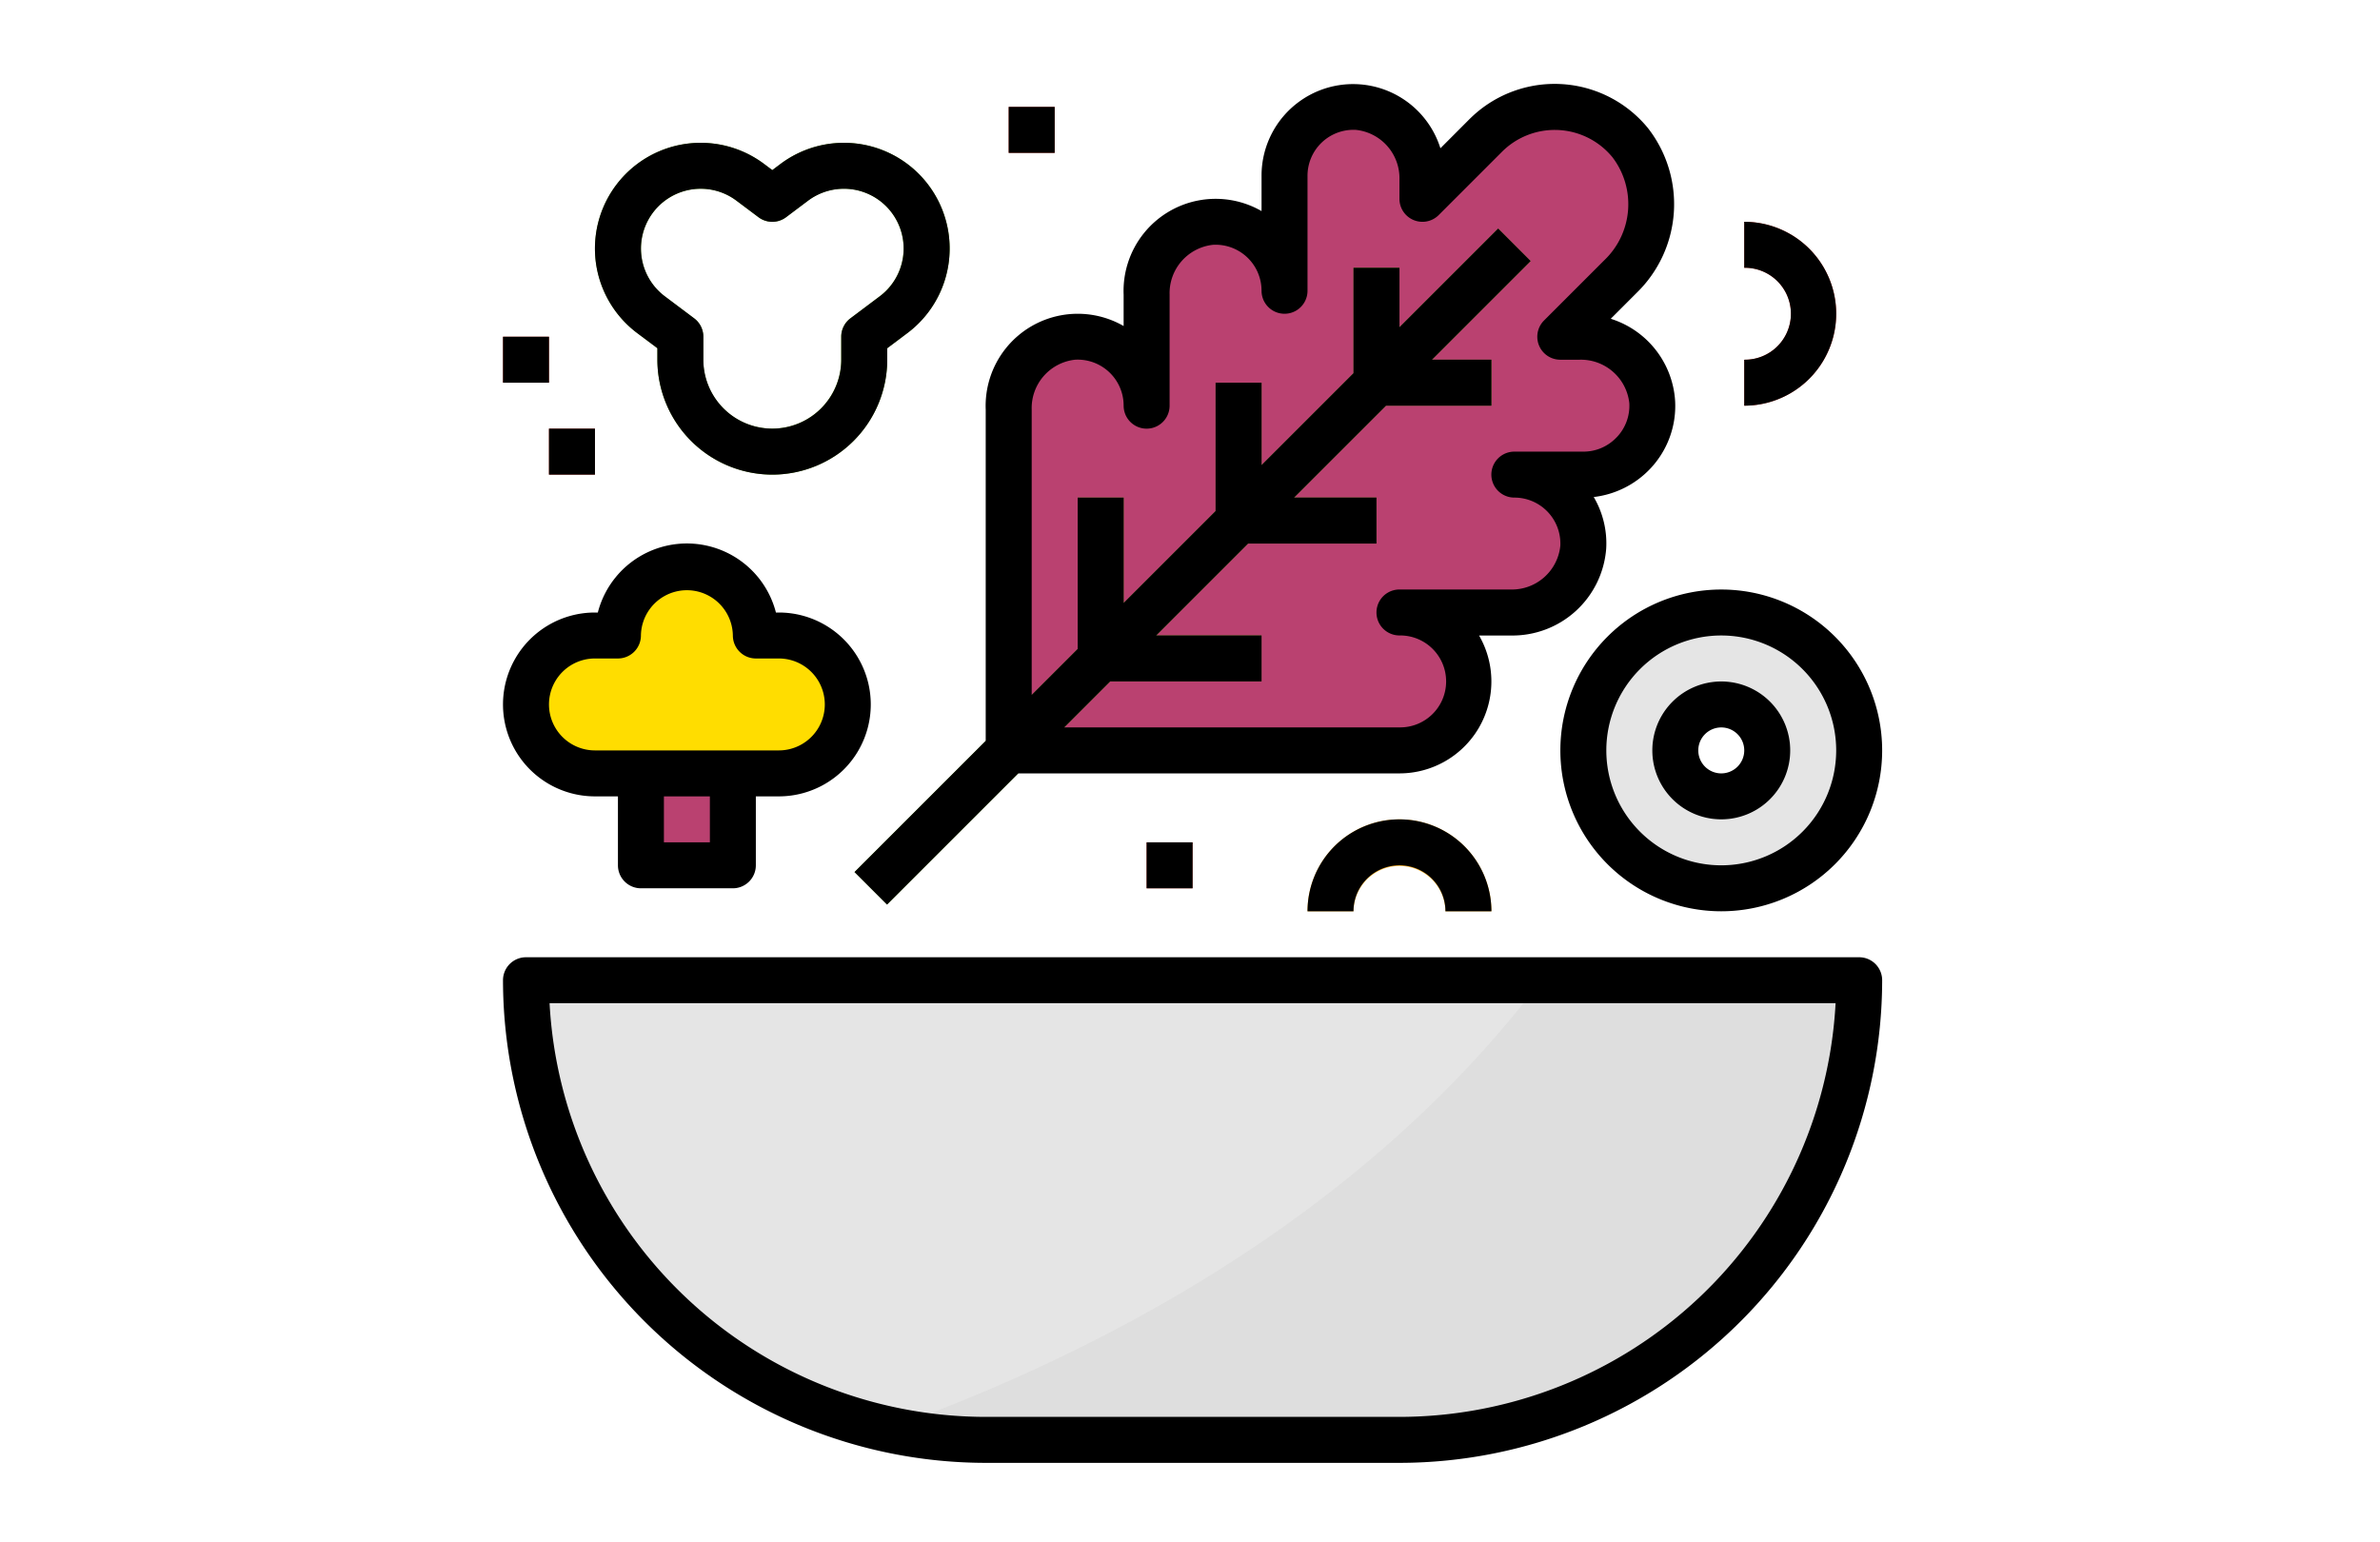 <svg xmlns="http://www.w3.org/2000/svg" xmlns:xlink="http://www.w3.org/1999/xlink" viewBox="0 0 230 149">
  <defs>
    <style>
      .cls-1 {
        clip-path: url(#clip-meals);
      }

      .cls-2 {
        fill: #e5e5e5;
      }

      .cls-3 {
        fill: #ba4170;
      }

      .cls-4 {
        fill: #6b962a;
      }

      .cls-5 {
        fill: #de4c3c;
      }

      .cls-6 {
        fill: #fdb62f;
      }

      .cls-7 {
        fill: #fd0;
      }

      .cls-8 {
        fill: #dedede;
      }

      .cls-9 {
        fill: #fff;
      }
    </style>
    <clipPath id="clip-meals">
      <rect width="230" height="149"/>
    </clipPath>
  </defs>
  <g id="meals" class="cls-1">
    <rect class="cls-9" width="230" height="149"/>
    <g id="_001-salad" data-name="001-salad" transform="translate(48.61 8.111)">
      <path id="Path_90" data-name="Path 90" class="cls-2" d="M92.944,377.228H52.96A44.426,44.426,0,0,1,8.533,332.8H137.37A44.425,44.425,0,0,1,92.944,377.228Z" transform="translate(-6.312 -246.169)"/>
      <path id="Path_91" data-name="Path 91" class="cls-3" d="M242.885,30.719h-1.844l5.838-5.838a9.7,9.7,0,0,0,.911-12.93,9.427,9.427,0,0,0-13.268-1.3c-.238.2-.466.4-.684.62l-6.124,6.124V15.547a6.918,6.918,0,0,0-6.306-7.042,6.665,6.665,0,0,0-7.013,6.3c-.007.122-.009.244-.009.367V26.276A6.664,6.664,0,0,0,207.73,19.6c-.122,0-.244,0-.367.009a6.919,6.919,0,0,0-6.306,7.042V37.383A6.664,6.664,0,0,0,194.4,30.71c-.122,0-.244,0-.367.009a6.918,6.918,0,0,0-6.306,7.042V70.7h37.762a6.664,6.664,0,0,0,6.664-6.664h0a6.663,6.663,0,0,0-6.664-6.664h10.729a6.918,6.918,0,0,0,7.042-6.306,6.665,6.665,0,0,0-6.3-7.013c-.122,0-.244-.009-.367-.009h6.664a6.664,6.664,0,0,0,6.673-6.655c0-.122,0-.244-.009-.367A6.917,6.917,0,0,0,242.885,30.719Z" transform="translate(-138.86 -6.284)"/>
      <g id="Group_6" data-name="Group 6" transform="translate(8.885 5.691)">
        <path id="Path_92" data-name="Path 92" class="cls-4" d="M195.839,56.842,192.7,53.7l-9.536,9.536V57.493h-4.442V67.68l-8.886,8.886V68.6h-4.442V81.008l-8.885,8.885V79.706h-4.443v14.63L130.5,115.9l3.141,3.141L155.2,97.477h14.63V93.034H159.647l8.885-8.885h12.408V79.706h-7.966l8.885-8.885h10.187V66.378H186.3Z" transform="translate(-105.415 -45.414)"/>
        <path id="Path_93" data-name="Path 93" class="cls-4" d="M51.273,53.936A11.12,11.12,0,0,1,40.167,42.829V41.718l-1.946-1.459A10.218,10.218,0,1,1,50.483,23.91l.791.593.788-.593a10.217,10.217,0,0,1,14.305,2.041c.113.151.224.307.329.464h0a10.218,10.218,0,0,1-2.372,13.843L62.38,41.718v1.111A11.119,11.119,0,0,1,51.273,53.936Zm-6.9-27.629A5.78,5.78,0,0,0,40.88,36.7l2.832,2.126a2.22,2.22,0,0,1,.888,1.777v2.221a6.664,6.664,0,0,0,13.328,0V40.608a2.22,2.22,0,0,1,.888-1.777L61.649,36.7a5.775,5.775,0,0,0-6.931-9.241L52.6,29.057a2.219,2.219,0,0,1-2.666,0l-2.124-1.593A5.707,5.707,0,0,0,44.372,26.307Z" transform="translate(-34.134 -21.864)"/>
      </g>
      <g id="Group_7" data-name="Group 7" transform="translate(0 2.221)">
        <path id="Path_94" data-name="Path 94" class="cls-5" d="M460.8,68.972V64.529a4.443,4.443,0,1,0,0-8.885V51.2a8.885,8.885,0,0,1,0,17.771Z" transform="translate(-340.848 -40.094)"/>
        <rect id="Rectangle_30" data-name="Rectangle 30" class="cls-5" width="4.443" height="4.443" transform="translate(48.869)"/>
        <rect id="Rectangle_31" data-name="Rectangle 31" class="cls-5" width="4.443" height="4.443" transform="translate(62.197 71.083)"/>
        <rect id="Rectangle_32" data-name="Rectangle 32" class="cls-5" width="4.443" height="4.443" transform="translate(4.443 31.099)"/>
        <rect id="Rectangle_33" data-name="Rectangle 33" class="cls-5" width="4.443" height="4.443" transform="translate(0 22.213)"/>
      </g>
      <path id="Path_95" data-name="Path 95" class="cls-6" d="M316.437,281.953h-4.443a4.443,4.443,0,0,0-8.885,0h-4.443a8.885,8.885,0,0,1,17.771,0Z" transform="translate(-220.92 -201.985)"/>
      <path id="Path_96" data-name="Path 96" class="cls-7" d="M32.968,185.865H30.747a6.664,6.664,0,1,0-13.328,0H15.2a6.664,6.664,0,1,0,0,13.328h17.77a6.664,6.664,0,1,0,0-13.328Z" transform="translate(-6.312 -132.553)"/>
      <rect id="Rectangle_34" data-name="Rectangle 34" class="cls-3" width="8.885" height="8.885" transform="translate(13.328 66.64)"/>
      <path id="Path_97" data-name="Path 97" class="cls-2" d="M414.395,196.268A13.328,13.328,0,1,0,427.723,209.6,13.327,13.327,0,0,0,414.395,196.268Zm0,19.992a6.664,6.664,0,1,1,6.664-6.664A6.663,6.663,0,0,1,414.395,216.26Z" transform="translate(-296.664 -145.177)"/>
      <path id="Path_98" data-name="Path 98" class="cls-8" d="M206.016,332.8c-17.548,23.186-43.34,36.283-63.159,43.394a44.425,44.425,0,0,0,9.461,1.033H192.3A44.426,44.426,0,0,0,236.728,332.8Z" transform="translate(-105.67 -246.169)"/>
      <path id="Path_99" data-name="Path 99" d="M131.059,324.268H2.222A2.222,2.222,0,0,0,0,326.489a46.7,46.7,0,0,0,46.648,46.648H86.633a46.7,46.7,0,0,0,46.648-46.648A2.222,2.222,0,0,0,131.059,324.268ZM86.633,368.694H46.649A42.258,42.258,0,0,1,4.5,328.71H128.78A42.259,42.259,0,0,1,86.633,368.694Z" transform="translate(-0.001 -239.857)"/>
      <path id="Path_100" data-name="Path 100" d="M209.8,30.623a8.906,8.906,0,0,0-6.22-7.923l2.53-2.532a11.955,11.955,0,0,0,1.053-15.914,11.65,11.65,0,0,0-16.4-1.606c-.293.24-.573.5-.84.762L187.12,6.22a8.845,8.845,0,0,0-17.286,2.666v3.405a8.9,8.9,0,0,0-13.328,8.079V23.4a8.9,8.9,0,0,0-13.328,8.079V63.5L130.5,76.176l3.141,3.141L146.319,66.64h36.843a8.885,8.885,0,0,0,7.693-13.328h3.037a9.084,9.084,0,0,0,9.25-8.41,8.827,8.827,0,0,0-1.206-4.974,8.945,8.945,0,0,0,5.44-2.715A8.813,8.813,0,0,0,209.8,30.623Zm-5.649,3.532a4.4,4.4,0,0,1-3.223,1.386h-6.664a2.221,2.221,0,1,0,0,4.442,4.443,4.443,0,0,1,4.449,4.436c0,.082,0,.164-.007.247a4.707,4.707,0,0,1-4.82,4.2H183.162a2.221,2.221,0,0,0,0,4.442,4.443,4.443,0,1,1,0,8.885h-32.4l4.443-4.443h14.63V53.311H159.647l8.885-8.885H180.94V39.983h-7.966L181.86,31.1h10.187V26.655H186.3l9.537-9.536L192.7,13.979l-9.536,9.536V17.771h-4.443V27.958l-8.885,8.885V28.877h-4.443V41.285l-8.885,8.885V39.984h-4.443v14.63l-4.443,4.443V31.476a4.7,4.7,0,0,1,4.2-4.82A4.442,4.442,0,0,1,156.5,30.85c0,.082.007.167.007.249a2.221,2.221,0,1,0,4.442,0V20.37a4.7,4.7,0,0,1,4.2-4.82,4.442,4.442,0,0,1,4.678,4.194c0,.082.007.167.007.249a2.221,2.221,0,1,0,4.442,0V8.885a4.441,4.441,0,0,1,4.436-4.449c.082,0,.167,0,.249.007a4.7,4.7,0,0,1,4.2,4.82v1.844a2.221,2.221,0,0,0,3.792,1.57l6.124-6.126a7.211,7.211,0,0,1,10.2.018c.162.164.318.336.464.513a7.484,7.484,0,0,1-.769,9.945l-5.838,5.838a2.221,2.221,0,0,0,1.577,3.792h1.844a4.707,4.707,0,0,1,4.82,4.2A4.4,4.4,0,0,1,204.156,34.155Z" transform="translate(-96.53 0)"/>
      <path id="Path_101" data-name="Path 101" d="M51.274,53.941A11.12,11.12,0,0,0,62.381,42.834V41.723l1.944-1.459A10.218,10.218,0,1,0,52.063,23.915l-.788.593-.791-.593A10.218,10.218,0,0,0,38.222,40.264l1.946,1.459v1.111A11.119,11.119,0,0,0,51.274,53.941ZM39.548,28.886a5.767,5.767,0,0,1,8.27-1.419l2.124,1.593a2.219,2.219,0,0,0,2.666,0l2.121-1.593a5.775,5.775,0,0,1,6.931,9.241l-2.832,2.126a2.22,2.22,0,0,0-.888,1.777v2.221a6.664,6.664,0,0,1-13.328,0V40.612a2.22,2.22,0,0,0-.888-1.777l-2.832-2.126A5.775,5.775,0,0,1,39.548,28.886Z" transform="translate(-25.249 -16.178)"/>
      <rect id="Rectangle_35" data-name="Rectangle 35" width="4.443" height="4.443" transform="translate(48.869 2.221)"/>
      <rect id="Rectangle_36" data-name="Rectangle 36" width="4.443" height="4.443" transform="translate(62.197 73.304)"/>
      <path id="Path_102" data-name="Path 102" d="M460.8,64.529v4.443a8.885,8.885,0,0,0,0-17.771v4.443a4.443,4.443,0,1,1,0,8.885Z" transform="translate(-340.848 -37.873)"/>
      <rect id="Rectangle_37" data-name="Rectangle 37" width="4.443" height="4.443" transform="translate(4.443 33.32)"/>
      <rect id="Rectangle_38" data-name="Rectangle 38" width="4.443" height="4.443" transform="translate(0 24.435)"/>
      <path id="Path_103" data-name="Path 103" d="M307.552,273.068a8.886,8.886,0,0,0-8.885,8.885h4.443a4.443,4.443,0,0,1,8.886,0h4.443A8.886,8.886,0,0,0,307.552,273.068Z" transform="translate(-220.92 -201.985)"/>
      <path id="Path_104" data-name="Path 104" d="M8.886,195.071h2.221v6.664a2.222,2.222,0,0,0,2.221,2.221h8.885a2.222,2.222,0,0,0,2.221-2.221v-6.664h2.221a8.885,8.885,0,0,0,0-17.77h-.28a8.885,8.885,0,0,0-17.211,0h-.28a8.885,8.885,0,1,0,0,17.77Zm11.106,4.443H15.549v-4.443h4.442ZM8.886,181.743h2.221a2.222,2.222,0,0,0,2.221-2.221,4.443,4.443,0,0,1,8.885,0,2.222,2.222,0,0,0,2.221,2.221h2.221a4.443,4.443,0,0,1,0,8.886H8.886a4.443,4.443,0,0,1,0-8.886Z" transform="translate(0 -126.21)"/>
      <path id="Path_105" data-name="Path 105" d="M433.331,221.868a6.664,6.664,0,1,0,6.664,6.664A6.663,6.663,0,0,0,433.331,221.868Zm0,8.885a2.221,2.221,0,1,1,2.221-2.221A2.222,2.222,0,0,1,433.331,230.753Z" transform="translate(-315.6 -164.113)"/>
      <path id="Path_106" data-name="Path 106" d="M408.083,187.734a15.549,15.549,0,1,0,15.549,15.549A15.549,15.549,0,0,0,408.083,187.734Zm0,26.656a11.107,11.107,0,1,1,11.107-11.107A11.108,11.108,0,0,1,408.083,214.39Z" transform="translate(-290.353 -138.865)"/>
    </g>
  </g>
</svg>
